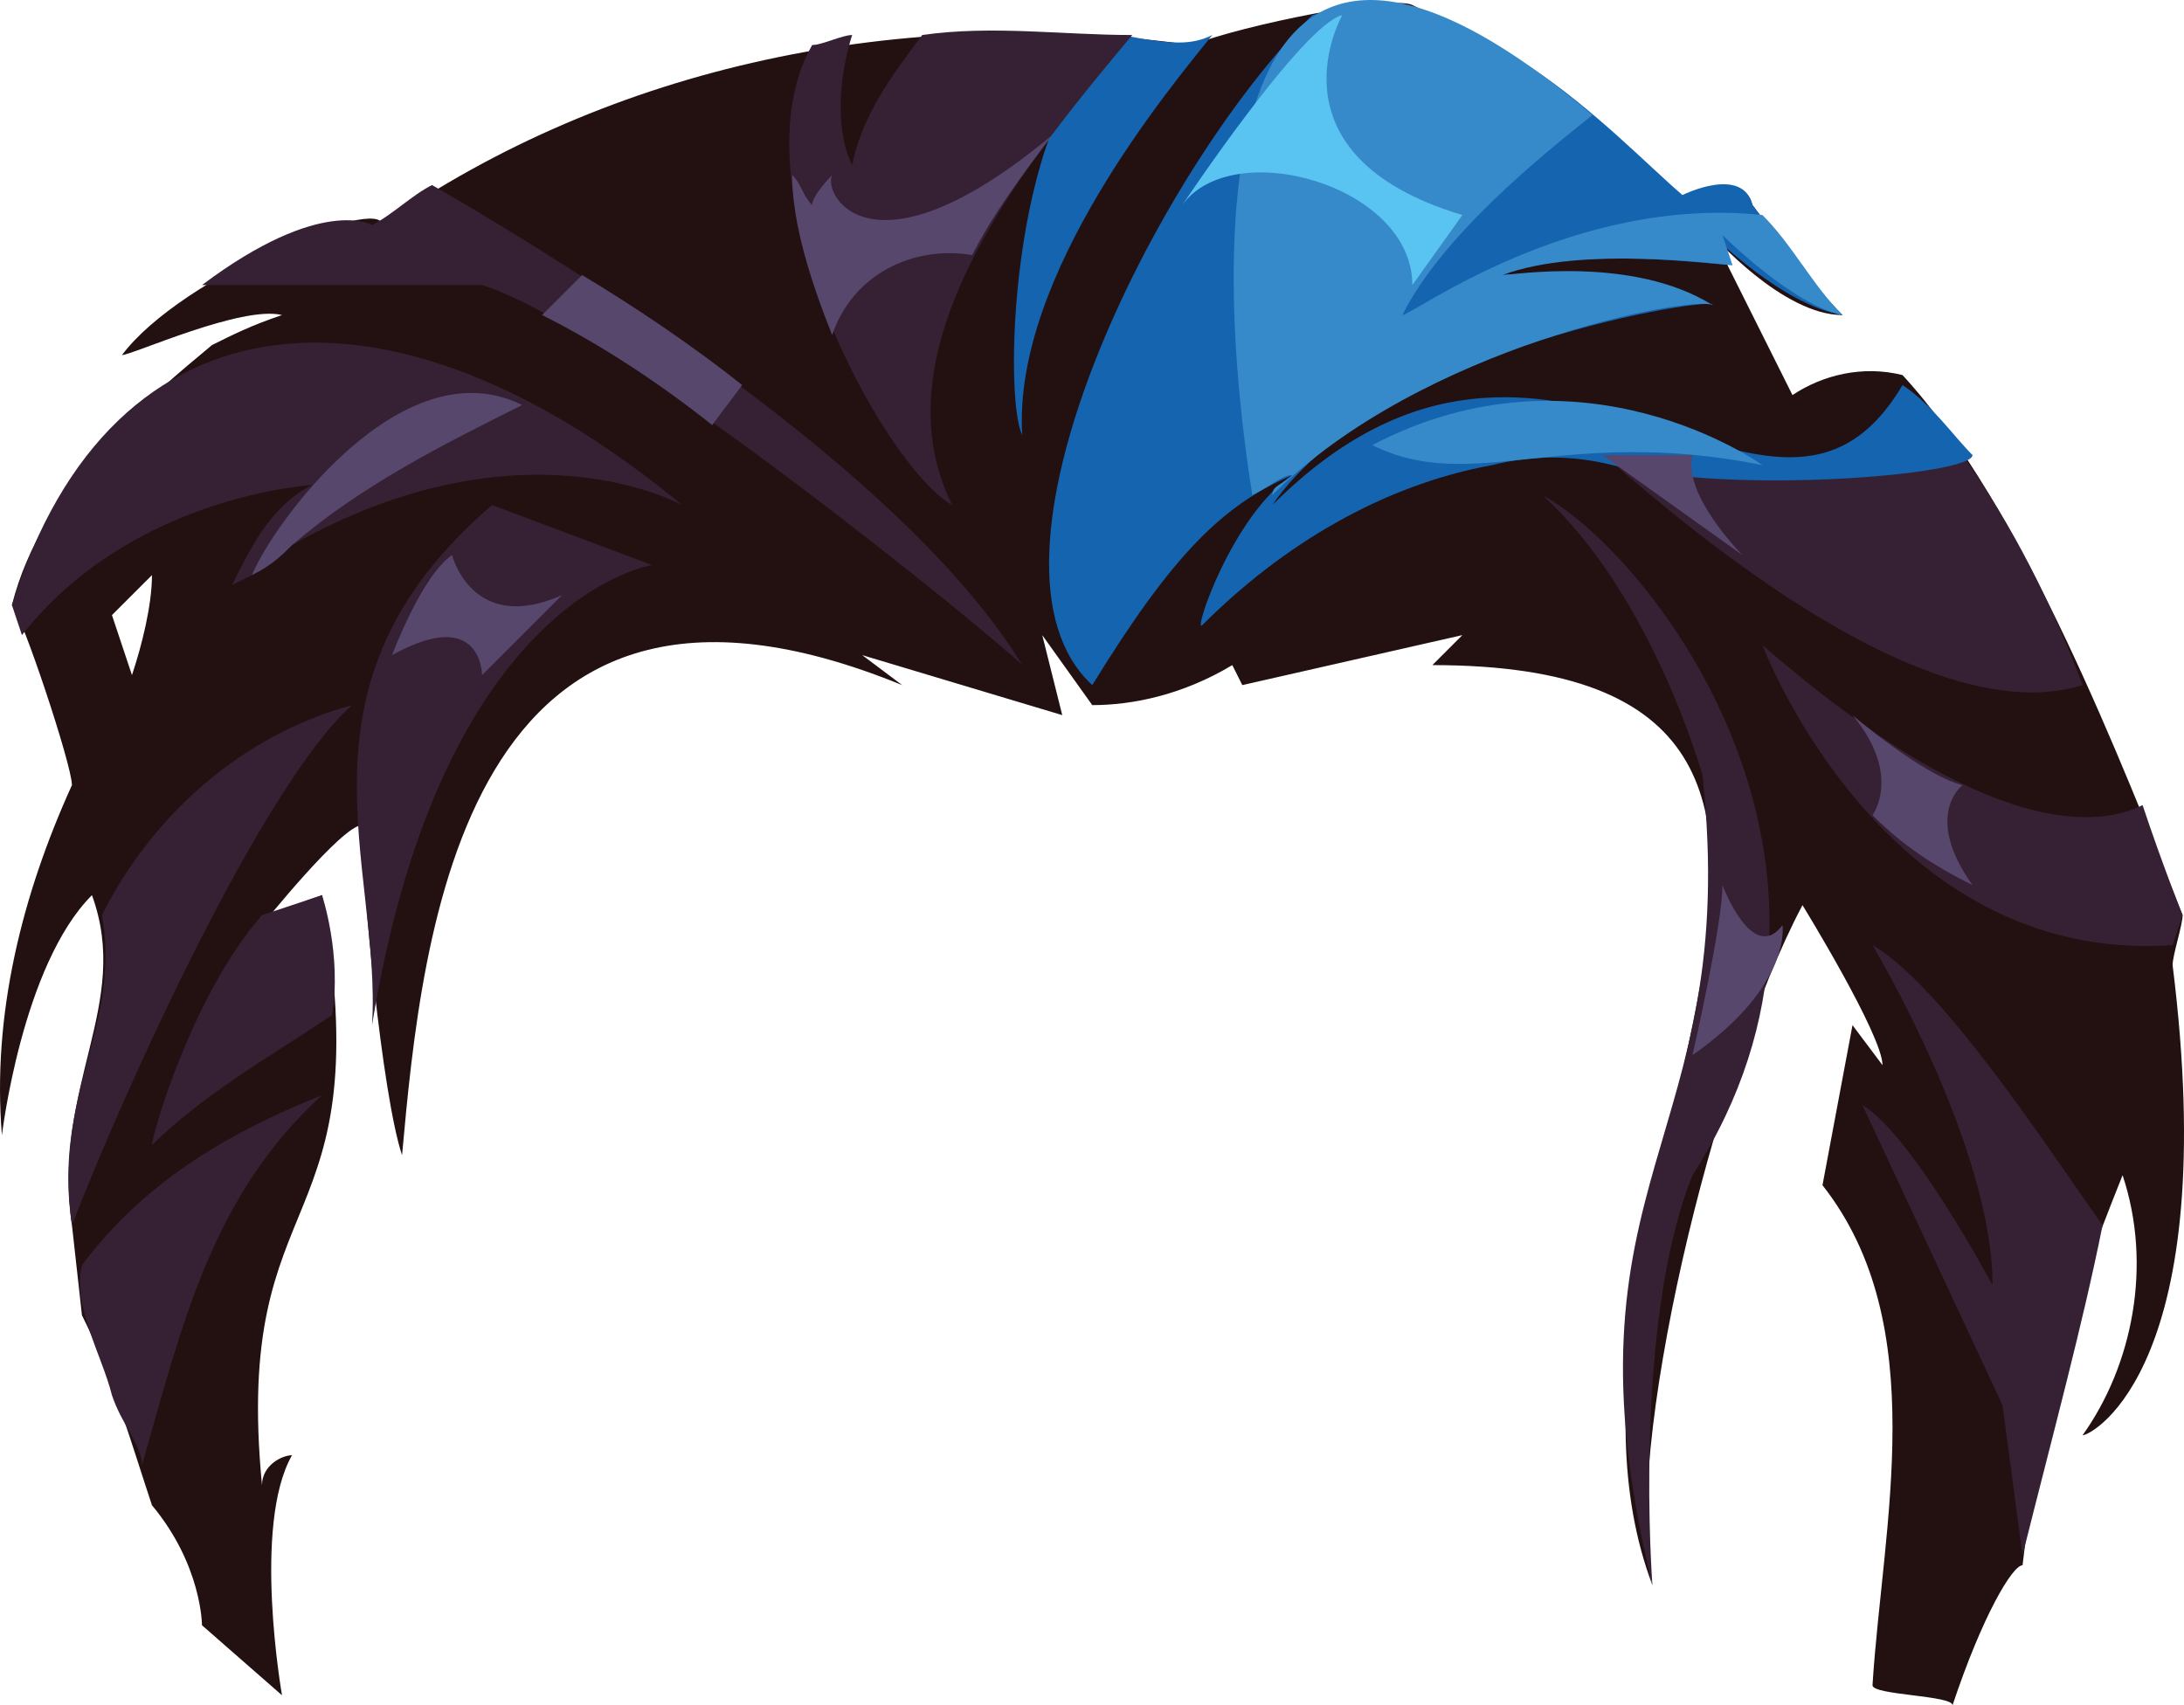 <?xml version="1.0" encoding="UTF-8" standalone="no"?>
<svg
   width="218.332"
   height="170.501"
   viewBox="0 0 218.332 170.501"
   version="1.1"
   id="svg54"
   sodipodi:docname="cb-layer-1235.svg"
   xmlns:inkscape="http://www.inkscape.org/namespaces/inkscape"
   xmlns:sodipodi="http://sodipodi.sourceforge.net/DTD/sodipodi-0.dtd"
   xmlns="http://www.w3.org/2000/svg"
   xmlns:svg="http://www.w3.org/2000/svg">
  <sodipodi:namedview
     id="namedview56"
     pagecolor="#ffffff"
     bordercolor="#666666"
     borderopacity="1.0"
     inkscape:pageshadow="2"
     inkscape:pageopacity="0.0"
     inkscape:pagecheckerboard="0" />
  <defs
     id="defs2" />
  <g
     transform="translate(0.192,-0.499)"
     id="id-101033">
    <g
       transform="translate(0,1)"
       fill="#231011"
       id="id-101034"
       fill-rule="nonzero">
      <path
         d="m 217,96 c 0,-1 1,-4 1,-5 -6,-15 -16,-41 -28,-54 -4,-1 -8,0 -11,2 -1,-2 -7,-14 -8,-16 0,0 7,8 13,8 -3,-3 -6,-7 -9,-11 -1,-4 -7,0 -7,0 C 160,11 151,5 141,0 139,-1 124,2 119,4 90,0 61,6 38,22 c 0,-3 -20,5 -26,13 1,0 12,-5 16,-4 -3,1 -5,2 -7,3 -6,5 -17,14 -20,26 1,1 6,16 6,18 -5,11 -8,23 -7,35 0,0 2,-17 9,-24 4,11 -4,19 -2,33 l 1,9 c 3,6 5,13 7,19 5,6 5,12 5,12 l 8,7 c 0,0 -3,-17 1,-24 -1,0 -3,1 -3,3 -3,-31 12,-24 6,-59 0,0 -6,2 -6,3 0,0 8,-10 10,-10 0,6 2,27 4,33 2,-22 6,-65 50,-47 l -4,-3 20,6 -2,-8 5,7 c 4,0 9,-1 14,-4 l 1,2 22,-5 -3,3 c 56,0 8,55 22,92 -3,-13 6,-51 15,-68 0,0 8,13 8,16 l -3,-4 -3,16 c 11,14 6,34 5,50 0,1 8,1 8,2 3,-9 6,-14 7,-14 2,-17 4,-24 10,-39 3,9 1,19 -4,26 1,0 14,-7 9,-47 z M 13,67 11,61 15,57 c 0,3 -1,7 -2,10 z"
         id="id-101035" />
    </g>
    <g
       transform="translate(1,1)"
       id="id-101036">
      <path
         d="m 209,122 c -2,10 -5,21 -8,33 l -2,-15 -14,-30 c 5,3 13,18 13,18 0,-14 -12,-34 -12,-34 7,4 18,21 23,28 z"
         fill="#362134"
         id="id-101037" />
      <path
         d="m 217,91 -1,3 c -29,2 -41,-30 -41,-30 23,20 34,18 38,16 2,6 4,11 4,11 z"
         fill="#362134"
         id="path7" />
      <path
         d="m 207,68 c -16,5 -41,-17 -49,-24 19,4 31,3 37,1 5,7 9,15 12,23 z"
         fill="#362134"
         id="path9" />
      <path
         d="m 168,117 c -6,15 -4,41 -4,41 -10,-41 9,-44 5,-81 v 0 c 0,0 -5,-18 -16,-28 11,6 35,37 15,68 z"
         fill="#362134"
         id="path11" />
      <path
         d="m 196,45 c 0,2 -24,4 -36,1 -4,-1 -8,-1 -12,0 v 0 c -11,2 -21,8 -29,16 -1,1 3,-11 9,-15 -7,3 -12,8 -20,21 -13,-12 6,-51 22,-67 16,-4 30,12 37,18 0,0 6,-3 7,1 3,4 6,8 9,11 -6,-1 -13,-8 -13,-8 l 2,3 c -2,0 -15,-2 -24,1 1,0 14,-1 22,3 1,-1 -33,4 -44,20 28,-28 50,10 63,-12 3,2 5,5 7,7 z"
         fill="#1464b0"
         id="path13" />
      <path
         d="m 120,3 c -4,5 -20,24 -19,40 -2,-4 -1,-34 10,-40 5,1 7,1 9,0 z"
         fill="#1464b0"
         id="path15" />
      <path
         d="M 112,3 C 102,15 86,34 94,50 87,46 72,18 80,4 c 1,0 3,-1 4,-1 -1,3 -2,9 0,13 1,-5 4,-9 7,-13 7,-1 14,0 21,0 z"
         fill="#362134"
         id="path17" />
      <path
         d="M 101,66 C 98,63 60,32 47,28 c -10,0 -19,0 -28,0 12,-9 17,-6 17,-6 2,-1 4,-3 6,-4 19,11 48,30 59,48 z"
         fill="#362134"
         id="path19" />
      <path
         d="m 67,50 c 0,0 -16,-9 -39,4 -1,1 -2,2 -4,3 l -2,1 c 2,-4 4,-8 8,-10 0,0 -18,1 -29,15 L 0,60 C 10,28 38,26 67,50 Z"
         fill="#362134"
         id="path21" />
      <path
         d="M 64,56 C 64,56 43,59 36,102 37,86 27,68 48,50 Z"
         fill="#362134"
         id="path23" />
      <path
         d="M 6,122 C 4,109 11,102 9,91 14,81 23,73 34,70 25,78 11,109 6,122 Z"
         fill="#362134"
         id="path25" />
      <path
         d="m 32,101 c -6,4 -13,8 -18,13 0,-1 4,-15 11,-23 0,0 6,-2 6,-2 0,0 2,6 1,12 z"
         fill="#362134"
         id="path27" />
      <path
         d="m 31,109 c -11,10 -14,23 -18,37 0,-2 -2,-4 -3,-7 -1,-4 -4,-9 -3,-13 6,-8 14,-13 24,-17 z"
         fill="#362134"
         id="path29" />
    </g>
    <g
       transform="translate(25)"
       id="id-101050">
      <path
         d="m 171,79 c 0,0 -4,3 1,10 -4,-2 -7,-4 -10,-7 0,0 3,-4 -2,-10 0,0 7,6 11,7 z"
         fill="#57476d"
         id="path32" />
      <path
         d="m 149,56 c 0,0 -6,-6 -5,-10 h -9 z"
         fill="#57476d"
         id="path34" />
      <path
         d="m 147,89 c 0,0 3,8 6,4 0,0 1,6 -9,13 0,0 3,-13 3,-17 z"
         fill="#57476d"
         id="path36" />
      <path
         d="m 112,45 c 10,5 19,-2 39,2 0,0 -18,-13 -39,-2 z"
         fill="#378ac9"
         id="path38" />
      <path
         d="m 125,28 c 1,0 13,-2 21,3 -2,-1 -29,4 -44,19 0,-1 1,-1 2,-2 -1,0 -2,1 -4,2 -4,-25 -5,-71 34,-38 -5,4 -15,12 -19,20 1,0 17,-12 36,-10 3,3 5,7 8,10 -5,-1 -12,-8 -12,-8 l 1,3 c -1,0 -15,-2 -23,1 z"
         fill="#378ac9"
         id="path40" />
      <path
         d="m 93,21 c 0,0 12,-18 16,-19 0,0 -8,14 12,20 l -5,7 C 116,19 98,14 93,21 Z"
         fill="#59c4f1"
         id="path42" />
      <path
         d="m 80,14 c -3,4 -6,8 -8,12 -6,-1 -12,2 -14,8 -2,-5 -4,-11 -4,-16 1,1 1,2 2,3 0,-1 2,-3 2,-3 -1,2 4,11 22,-4 z"
         fill="#57476d"
         id="path44" />
      <path
         d="m 49,39 -3,4 C 41,39 35,35 29,32 l 4,-4 c 5,3 11,7 16,11 z"
         fill="#57476d"
         id="path46" />
      <path
         d="M 27,41 C 19,45 11,49 4,55 3,56 2,57 0,58 2,53 15,35 27,41 Z"
         fill="#57476d"
         id="path48" />
      <path
         d="m 20,56 c 0,0 2,8 11,4 l -8,8 c 0,0 0,-7 -9,-2 0,0 3,-8 6,-10 z"
         fill="#57476d"
         id="path50" />
    </g>
  </g>
</svg>
